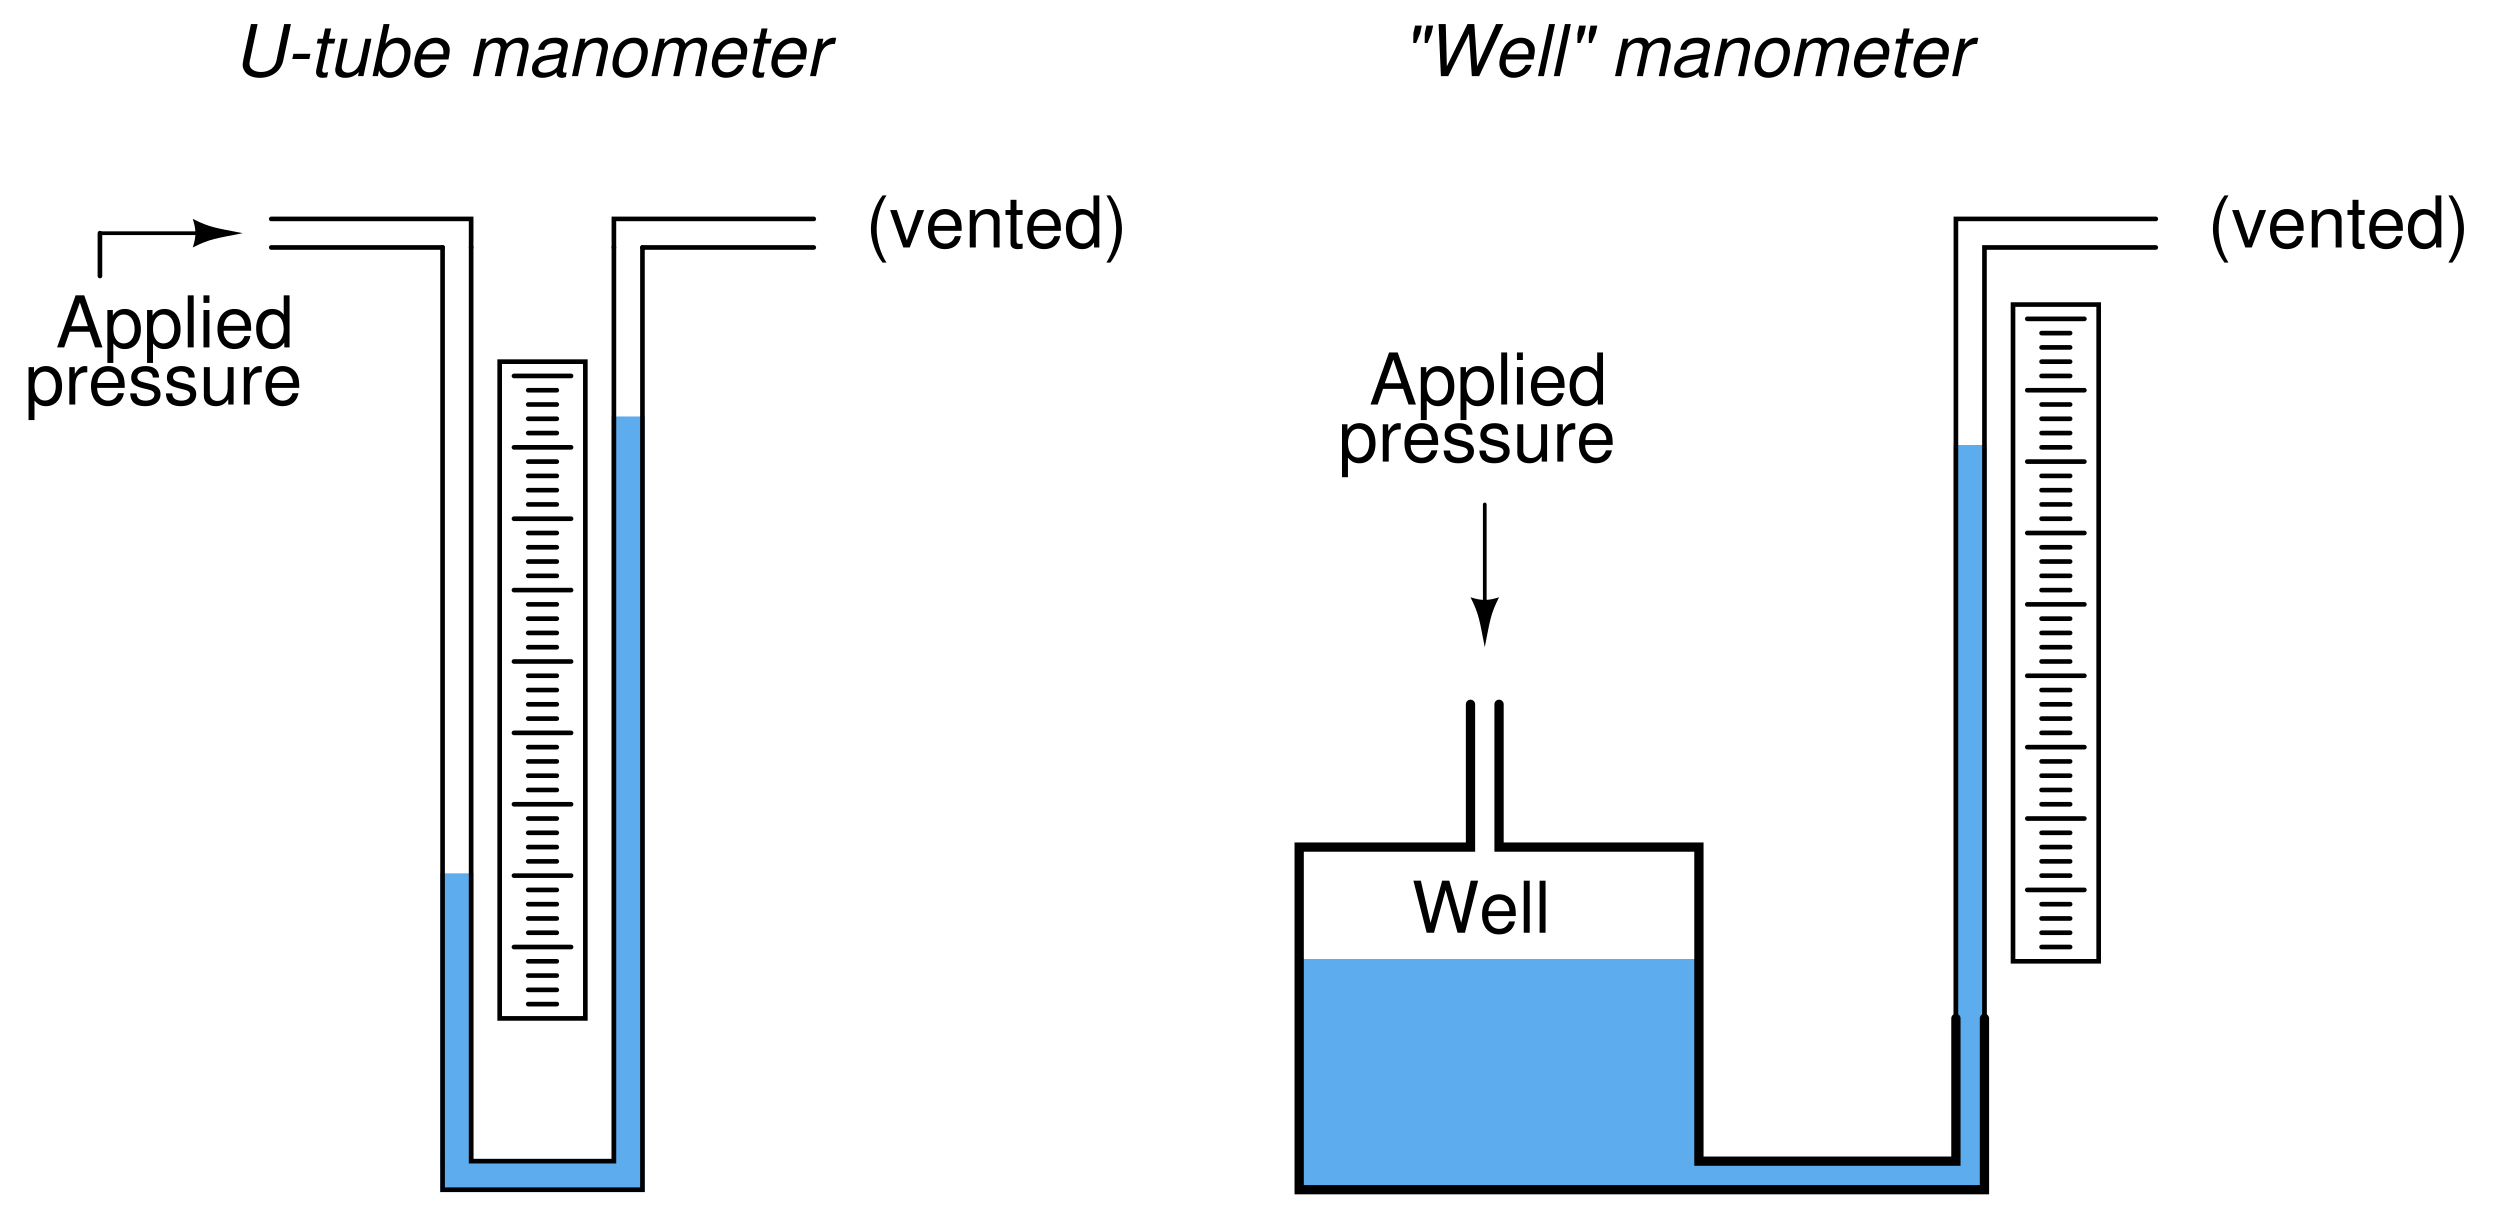<?xml version="1.0" encoding="UTF-8"?>
<svg xmlns="http://www.w3.org/2000/svg" xmlns:xlink="http://www.w3.org/1999/xlink" viewBox="0 0 393.999 192" version="1.2">
<defs>
<g>
<symbol overflow="visible" id="glyph0-0">
<path style="stroke:none;" d=""/>
</symbol>
<symbol overflow="visible" id="glyph0-1">
<path style="stroke:none;" d="M 2.656 -8.203 C 1.531 -6.734 0.828 -4.688 0.828 -2.906 C 0.828 -1.141 1.531 0.906 2.656 2.391 L 3.281 2.391 C 2.281 0.781 1.734 -1.109 1.734 -2.906 C 1.734 -4.703 2.281 -6.609 3.281 -8.203 Z M 2.656 -8.203 "/>
</symbol>
<symbol overflow="visible" id="glyph0-2">
<path style="stroke:none;" d="M 3.203 0 L 5.469 -5.891 L 4.406 -5.891 L 2.75 -1.109 L 1.172 -5.891 L 0.109 -5.891 L 2.188 0 Z M 3.203 0 "/>
</symbol>
<symbol overflow="visible" id="glyph0-3">
<path style="stroke:none;" d="M 5.766 -2.625 C 5.766 -3.531 5.703 -4.078 5.531 -4.516 C 5.156 -5.484 4.25 -6.062 3.156 -6.062 C 1.5 -6.062 0.453 -4.812 0.453 -2.875 C 0.453 -0.922 1.469 0.266 3.125 0.266 C 4.484 0.266 5.406 -0.5 5.641 -1.781 L 4.703 -1.781 C 4.438 -1.016 3.922 -0.609 3.156 -0.609 C 2.562 -0.609 2.062 -0.875 1.75 -1.375 C 1.516 -1.703 1.438 -2.047 1.422 -2.625 Z M 1.453 -3.391 C 1.531 -4.484 2.188 -5.203 3.141 -5.203 C 4.094 -5.203 4.766 -4.453 4.766 -3.391 Z M 1.453 -3.391 "/>
</symbol>
<symbol overflow="visible" id="glyph0-4">
<path style="stroke:none;" d="M 0.781 -5.891 L 0.781 0 L 1.734 0 L 1.734 -3.25 C 1.734 -4.453 2.359 -5.25 3.328 -5.25 C 4.078 -5.25 4.547 -4.797 4.547 -4.078 L 4.547 0 L 5.484 0 L 5.484 -4.453 C 5.484 -5.438 4.75 -6.062 3.609 -6.062 C 2.734 -6.062 2.172 -5.719 1.656 -4.906 L 1.656 -5.891 Z M 0.781 -5.891 "/>
</symbol>
<symbol overflow="visible" id="glyph0-5">
<path style="stroke:none;" d="M 2.859 -5.891 L 1.891 -5.891 L 1.891 -7.516 L 0.953 -7.516 L 0.953 -5.891 L 0.156 -5.891 L 0.156 -5.125 L 0.953 -5.125 L 0.953 -0.672 C 0.953 -0.062 1.359 0.266 2.094 0.266 C 2.344 0.266 2.547 0.234 2.859 0.188 L 2.859 -0.609 C 2.719 -0.578 2.594 -0.562 2.406 -0.562 C 2 -0.562 1.891 -0.672 1.891 -1.094 L 1.891 -5.125 L 2.859 -5.125 Z M 2.859 -5.891 "/>
</symbol>
<symbol overflow="visible" id="glyph0-6">
<path style="stroke:none;" d="M 5.562 -8.203 L 4.641 -8.203 L 4.641 -5.156 C 4.234 -5.75 3.609 -6.062 2.828 -6.062 C 1.297 -6.062 0.297 -4.844 0.297 -2.953 C 0.297 -0.969 1.266 0.266 2.859 0.266 C 3.672 0.266 4.234 -0.047 4.734 -0.781 L 4.734 0 L 5.562 0 Z M 2.984 -5.188 C 4 -5.188 4.641 -4.297 4.641 -2.875 C 4.641 -1.516 3.984 -0.625 3 -0.625 C 1.953 -0.625 1.266 -1.531 1.266 -2.906 C 1.266 -4.281 1.953 -5.188 2.984 -5.188 Z M 2.984 -5.188 "/>
</symbol>
<symbol overflow="visible" id="glyph0-7">
<path style="stroke:none;" d="M 1.047 2.391 C 2.172 0.906 2.875 -1.141 2.875 -2.906 C 2.875 -4.688 2.172 -6.734 1.047 -8.203 L 0.422 -8.203 C 1.422 -6.594 1.969 -4.703 1.969 -2.906 C 1.969 -1.109 1.422 0.781 0.422 2.391 Z M 1.047 2.391 "/>
</symbol>
<symbol overflow="visible" id="glyph0-8">
<path style="stroke:none;" d="M 5.328 -2.469 L 6.172 0 L 7.344 0 L 4.469 -8.203 L 3.109 -8.203 L 0.188 0 L 1.312 0 L 2.172 -2.469 Z M 5.047 -3.344 L 2.438 -3.344 L 3.781 -7.078 Z M 5.047 -3.344 "/>
</symbol>
<symbol overflow="visible" id="glyph0-9">
<path style="stroke:none;" d="M 0.609 2.453 L 1.547 2.453 L 1.547 -0.625 C 2.047 -0.016 2.594 0.266 3.359 0.266 C 4.891 0.266 5.891 -0.969 5.891 -2.844 C 5.891 -4.828 4.922 -6.062 3.359 -6.062 C 2.547 -6.062 1.906 -5.703 1.469 -5 L 1.469 -5.891 L 0.609 -5.891 Z M 3.188 -5.188 C 4.234 -5.188 4.906 -4.281 4.906 -2.875 C 4.906 -1.531 4.219 -0.625 3.188 -0.625 C 2.188 -0.625 1.547 -1.516 1.547 -2.906 C 1.547 -4.281 2.188 -5.188 3.188 -5.188 Z M 3.188 -5.188 "/>
</symbol>
<symbol overflow="visible" id="glyph0-10">
<path style="stroke:none;" d="M 1.703 -8.203 L 0.766 -8.203 L 0.766 0 L 1.703 0 Z M 1.703 -8.203 "/>
</symbol>
<symbol overflow="visible" id="glyph0-11">
<path style="stroke:none;" d="M 1.688 -5.891 L 0.75 -5.891 L 0.75 0 L 1.688 0 Z M 1.688 -8.203 L 0.75 -8.203 L 0.75 -7.016 L 1.688 -7.016 Z M 1.688 -8.203 "/>
</symbol>
<symbol overflow="visible" id="glyph0-12">
<path style="stroke:none;" d="M 0.781 -5.891 L 0.781 0 L 1.719 0 L 1.719 -3.062 C 1.734 -4.484 2.312 -5.109 3.609 -5.078 L 3.609 -6.031 C 3.453 -6.047 3.359 -6.062 3.25 -6.062 C 2.641 -6.062 2.188 -5.703 1.641 -4.828 L 1.641 -5.891 Z M 0.781 -5.891 "/>
</symbol>
<symbol overflow="visible" id="glyph0-13">
<path style="stroke:none;" d="M 4.922 -4.25 C 4.922 -5.406 4.156 -6.062 2.797 -6.062 C 1.422 -6.062 0.531 -5.359 0.531 -4.266 C 0.531 -3.344 1 -2.906 2.391 -2.562 L 3.281 -2.344 C 3.922 -2.188 4.188 -1.953 4.188 -1.547 C 4.188 -0.984 3.641 -0.609 2.812 -0.609 C 2.312 -0.609 1.875 -0.75 1.641 -1 C 1.5 -1.172 1.422 -1.344 1.375 -1.75 L 0.375 -1.75 C 0.422 -0.391 1.188 0.266 2.734 0.266 C 4.219 0.266 5.156 -0.469 5.156 -1.609 C 5.156 -2.484 4.672 -2.969 3.5 -3.25 L 2.594 -3.469 C 1.828 -3.641 1.5 -3.891 1.5 -4.312 C 1.5 -4.859 1.984 -5.203 2.75 -5.203 C 3.516 -5.203 3.922 -4.875 3.938 -4.25 Z M 4.922 -4.25 "/>
</symbol>
<symbol overflow="visible" id="glyph0-14">
<path style="stroke:none;" d="M 5.422 0 L 5.422 -5.891 L 4.484 -5.891 L 4.484 -2.547 C 4.484 -1.344 3.859 -0.562 2.875 -0.562 C 2.141 -0.562 1.672 -1.016 1.672 -1.719 L 1.672 -5.891 L 0.734 -5.891 L 0.734 -1.344 C 0.734 -0.375 1.469 0.266 2.609 0.266 C 3.469 0.266 4.031 -0.047 4.578 -0.828 L 4.578 0 Z M 5.422 0 "/>
</symbol>
<symbol overflow="visible" id="glyph0-15">
<path style="stroke:none;" d="M 8.375 0 L 10.453 -8.203 L 9.281 -8.203 L 7.781 -1.547 L 5.906 -8.203 L 4.781 -8.203 L 2.953 -1.547 L 1.422 -8.203 L 0.25 -8.203 L 2.344 0 L 3.5 0 L 5.328 -6.734 L 7.219 0 Z M 8.375 0 "/>
</symbol>
<symbol overflow="visible" id="glyph1-0">
<path style="stroke:none;" d=""/>
</symbol>
<symbol overflow="visible" id="glyph1-1">
<path style="stroke:none;" d="M 7.938 -8.203 L 6.719 -2.438 C 6.484 -1.328 5.562 -0.656 4.281 -0.656 C 3.188 -0.656 2.469 -1.172 2.469 -1.953 C 2.469 -2.109 2.5 -2.266 2.531 -2.438 L 3.75 -8.203 L 2.703 -8.203 L 1.547 -2.828 C 1.469 -2.438 1.391 -1.922 1.391 -1.75 C 1.391 -1.281 1.656 -0.719 2.016 -0.391 C 2.469 0.016 3.219 0.266 4.078 0.266 C 5.969 0.266 7.422 -0.797 7.781 -2.438 L 9 -8.203 Z M 7.938 -8.203 "/>
</symbol>
<symbol overflow="visible" id="glyph1-2">
<path style="stroke:none;" d="M 3.953 -3.516 L 1.266 -3.516 L 1.094 -2.703 L 3.781 -2.703 Z M 3.953 -3.516 "/>
</symbol>
<symbol overflow="visible" id="glyph1-3">
<path style="stroke:none;" d="M 4.125 -5.891 L 3.109 -5.891 L 3.469 -7.516 L 2.516 -7.516 L 2.172 -5.891 L 1.375 -5.891 L 1.219 -5.141 L 2.016 -5.141 L 1.125 -0.984 C 1.109 -0.859 1.094 -0.75 1.094 -0.625 C 1.094 -0.078 1.469 0.266 2.094 0.266 C 2.328 0.266 2.656 0.219 2.828 0.188 L 3 -0.641 C 2.625 -0.547 2.609 -0.547 2.469 -0.547 C 2.219 -0.547 2.062 -0.672 2.062 -0.859 C 2.062 -0.891 2.062 -0.938 2.078 -1.016 L 2.953 -5.141 L 3.953 -5.141 Z M 4.125 -5.891 "/>
</symbol>
<symbol overflow="visible" id="glyph1-4">
<path style="stroke:none;" d="M 5.438 0 L 6.688 -5.891 L 5.734 -5.891 L 5.031 -2.547 C 4.766 -1.344 3.984 -0.547 3.016 -0.547 C 2.391 -0.547 2.016 -0.875 2.016 -1.422 C 2.016 -1.5 2.031 -1.609 2.047 -1.719 L 2.938 -5.891 L 1.984 -5.891 L 1.031 -1.344 C 1 -1.234 0.984 -1.109 0.984 -0.969 C 0.984 -0.203 1.578 0.266 2.547 0.266 C 3.422 0.266 4.062 -0.016 4.719 -0.641 L 4.578 0 Z M 5.438 0 "/>
</symbol>
<symbol overflow="visible" id="glyph1-5">
<path style="stroke:none;" d="M 2.344 -8.203 L 0.609 0 L 1.453 0 L 1.641 -0.875 C 2 -0.062 2.469 0.266 3.312 0.266 C 4.062 0.266 4.859 -0.078 5.359 -0.625 C 6.125 -1.422 6.609 -2.703 6.609 -3.859 C 6.609 -5.125 5.766 -6.062 4.625 -6.062 C 4.156 -6.062 3.672 -5.922 3.328 -5.719 C 3.141 -5.609 3 -5.484 2.641 -5.109 L 3.297 -8.203 Z M 4.312 -5.203 C 5.125 -5.203 5.625 -4.609 5.625 -3.641 C 5.625 -3 5.438 -2.281 5.109 -1.75 C 4.641 -0.984 4.062 -0.609 3.328 -0.609 C 2.562 -0.609 2.078 -1.172 2.078 -2.062 C 2.078 -2.75 2.281 -3.516 2.594 -4.062 C 3.031 -4.797 3.641 -5.203 4.312 -5.203 Z M 4.312 -5.203 "/>
</symbol>
<symbol overflow="visible" id="glyph1-6">
<path style="stroke:none;" d="M 6.328 -2.625 C 6.484 -3.516 6.531 -3.781 6.531 -4.141 C 6.531 -5.234 5.594 -6.062 4.375 -6.062 C 3.391 -6.062 2.469 -5.609 1.891 -4.844 C 1.359 -4.141 0.938 -2.875 0.938 -1.953 C 0.938 -1.344 1.219 -0.719 1.641 -0.297 C 2.031 0.078 2.531 0.266 3.172 0.266 C 4.516 0.266 5.688 -0.578 6.031 -1.781 L 5.078 -1.781 C 4.688 -1.016 4.078 -0.609 3.328 -0.609 C 2.438 -0.609 1.938 -1.156 1.938 -2.109 C 1.938 -2.359 1.953 -2.469 1.984 -2.625 Z M 2.188 -3.438 C 2.484 -4.484 3.312 -5.203 4.234 -5.203 C 5.031 -5.203 5.531 -4.656 5.531 -3.812 C 5.531 -3.719 5.531 -3.625 5.5 -3.438 Z M 2.188 -3.438 "/>
</symbol>
<symbol overflow="visible" id="glyph1-7">
<path style="stroke:none;" d=""/>
</symbol>
<symbol overflow="visible" id="glyph1-8">
<path style="stroke:none;" d="M 2.047 -5.891 L 0.797 0 L 1.75 0 L 2.531 -3.703 C 2.719 -4.562 3.469 -5.25 4.234 -5.25 C 4.781 -5.25 5.156 -4.953 5.156 -4.484 C 5.156 -4.359 5.125 -4.203 5.109 -4.062 L 4.234 0 L 5.188 0 L 5.969 -3.703 C 6.156 -4.578 6.938 -5.25 7.734 -5.25 C 8.266 -5.25 8.594 -4.922 8.594 -4.391 C 8.594 -4.219 8.594 -4.219 8.5 -3.844 L 7.688 0 L 8.625 0 L 9.516 -4.203 C 9.547 -4.312 9.578 -4.688 9.578 -4.812 C 9.578 -5.125 9.453 -5.438 9.219 -5.688 C 8.984 -5.953 8.688 -6.062 8.156 -6.062 C 7.406 -6.062 6.781 -5.766 6.125 -5.125 C 5.938 -5.766 5.5 -6.062 4.766 -6.062 C 3.984 -6.062 3.469 -5.844 2.75 -5.156 L 2.906 -5.891 Z M 2.047 -5.891 "/>
</symbol>
<symbol overflow="visible" id="glyph1-9">
<path style="stroke:none;" d="M 6.203 -0.578 C 6.109 -0.547 6.062 -0.547 6.016 -0.547 C 5.719 -0.547 5.594 -0.656 5.594 -0.875 C 5.594 -0.906 5.594 -0.953 5.609 -0.984 L 6.328 -4.375 C 6.391 -4.688 6.391 -4.688 6.391 -4.797 C 6.391 -5.562 5.609 -6.062 4.438 -6.062 C 2.859 -6.062 1.906 -5.406 1.703 -4.156 L 2.641 -4.156 C 2.75 -4.469 2.828 -4.625 2.984 -4.781 C 3.234 -5.047 3.703 -5.203 4.188 -5.203 C 4.859 -5.203 5.375 -4.891 5.375 -4.484 C 5.375 -4.438 5.359 -4.359 5.359 -4.266 L 5.328 -4.062 C 5.219 -3.594 5 -3.469 4.188 -3.391 C 2.672 -3.266 2.203 -3.156 1.656 -2.797 C 1.062 -2.438 0.734 -1.828 0.734 -1.188 C 0.734 -0.281 1.344 0.266 2.344 0.266 C 2.75 0.266 3.203 0.188 3.625 0.031 C 3.969 -0.094 4.156 -0.203 4.609 -0.609 L 4.609 -0.484 C 4.609 -0.016 4.922 0.266 5.469 0.266 C 5.609 0.266 5.641 0.266 5.906 0.188 C 5.922 0.188 6 0.172 6.062 0.156 Z M 4.844 -1.844 C 4.703 -1.141 3.719 -0.547 2.719 -0.547 C 2.078 -0.547 1.719 -0.828 1.719 -1.297 C 1.719 -1.672 1.938 -2.031 2.266 -2.234 C 2.547 -2.406 2.875 -2.5 3.438 -2.578 C 4.484 -2.719 4.578 -2.734 5.078 -2.906 Z M 4.844 -1.844 "/>
</symbol>
<symbol overflow="visible" id="glyph1-10">
<path style="stroke:none;" d="M 2.031 -5.891 L 0.781 0 L 1.734 0 L 2.422 -3.25 C 2.688 -4.484 3.469 -5.25 4.484 -5.25 C 5.047 -5.25 5.469 -4.859 5.469 -4.344 C 5.469 -4.281 5.438 -4.125 5.406 -3.922 L 4.562 0 L 5.516 0 L 6.406 -4.234 C 6.453 -4.375 6.453 -4.516 6.453 -4.656 C 6.453 -5.516 5.859 -6.062 4.922 -6.062 C 4.078 -6.062 3.328 -5.766 2.75 -5.156 L 2.891 -5.891 Z M 2.031 -5.891 "/>
</symbol>
<symbol overflow="visible" id="glyph1-11">
<path style="stroke:none;" d="M 4.312 -6.062 C 3.281 -6.062 2.344 -5.594 1.781 -4.766 C 1.266 -4.031 0.906 -2.797 0.906 -1.844 C 0.906 -0.594 1.766 0.266 3.031 0.266 C 4.109 0.266 4.969 -0.188 5.594 -1.047 C 6.109 -1.75 6.484 -2.984 6.484 -3.953 C 6.484 -4.562 6.25 -5.125 5.859 -5.516 C 5.484 -5.891 4.969 -6.062 4.312 -6.062 Z M 4.172 -5.203 C 5 -5.203 5.484 -4.672 5.484 -3.75 C 5.484 -3.078 5.312 -2.344 5 -1.781 C 4.562 -1.016 3.953 -0.609 3.188 -0.609 C 2.391 -0.609 1.891 -1.156 1.891 -2.062 C 1.891 -2.719 2.078 -3.453 2.391 -4.016 C 2.797 -4.781 3.438 -5.203 4.172 -5.203 Z M 4.172 -5.203 "/>
</symbol>
<symbol overflow="visible" id="glyph1-12">
<path style="stroke:none;" d="M 2.031 -5.891 L 0.781 0 L 1.719 0 L 2.375 -3.062 C 2.672 -4.438 3.469 -5.125 4.703 -5.078 L 4.906 -6.031 C 4.766 -6.047 4.672 -6.062 4.547 -6.062 C 3.891 -6.062 3.391 -5.766 2.688 -4.969 L 2.875 -5.891 Z M 2.031 -5.891 "/>
</symbol>
<symbol overflow="visible" id="glyph1-13">
<path style="stroke:none;" d="M 2.266 -7.969 L 2 -6.734 L 1.984 -5.219 L 2.438 -5.219 L 3.062 -6.734 L 3.328 -7.969 Z M 4.062 -7.969 L 3.797 -6.734 L 3.781 -5.219 L 4.234 -5.219 L 4.844 -6.734 L 5.125 -7.969 Z M 4.062 -7.969 "/>
</symbol>
<symbol overflow="visible" id="glyph1-14">
<path style="stroke:none;" d="M 8.375 0 L 12.188 -8.203 L 11.031 -8.203 L 8.062 -1.547 L 7.609 -8.203 L 6.531 -8.203 L 3.281 -1.547 L 3.109 -8.203 L 1.984 -8.203 L 2.344 0 L 3.5 0 L 6.766 -6.656 L 7.219 0 Z M 8.375 0 "/>
</symbol>
<symbol overflow="visible" id="glyph1-15">
<path style="stroke:none;" d="M 3.453 -8.203 L 2.516 -8.203 L 0.766 0 L 1.703 0 Z M 3.453 -8.203 "/>
</symbol>
</g>
</defs>
<g id="surface1">
<path style="fill-rule:evenodd;fill:rgb(36.108%,67.577%,93.359%);fill-opacity:1;stroke-width:7.312;stroke-linecap:round;stroke-linejoin:miter;stroke:rgb(36.108%,67.577%,93.359%);stroke-opacity:1;stroke-miterlimit:6;" d="M 692.5 85 L 737.5 85 L 737.5 535 L 692.5 535 Z M 692.5 85 " transform="matrix(0.1,0,0,-0.1,0.5,191.5)"/>
<path style="fill-rule:evenodd;fill:rgb(36.108%,67.577%,93.359%);fill-opacity:1;stroke-width:7.312;stroke-linecap:round;stroke-linejoin:miter;stroke:rgb(36.108%,67.577%,93.359%);stroke-opacity:1;stroke-miterlimit:6;" d="M 962.5 85 L 1007.5 85 L 1007.5 1255 L 962.5 1255 Z M 962.5 85 " transform="matrix(0.1,0,0,-0.1,0.5,191.5)"/>
<path style="fill-rule:evenodd;fill:rgb(36.108%,67.577%,93.359%);fill-opacity:1;stroke-width:7.312;stroke-linecap:round;stroke-linejoin:miter;stroke:rgb(36.108%,67.577%,93.359%);stroke-opacity:1;stroke-miterlimit:6;" d="M 692.5 40 L 1007.5 40 L 1007.5 85 L 692.5 85 Z M 692.5 40 " transform="matrix(0.1,0,0,-0.1,0.5,191.5)"/>
<path style="fill:none;stroke-width:7.312;stroke-linecap:round;stroke-linejoin:miter;stroke:rgb(0%,0%,0%);stroke-opacity:1;stroke-miterlimit:6;" d="M 962.5 1525 L 962.5 85 L 737.5 85 L 737.5 1525 " transform="matrix(0.1,0,0,-0.1,0.5,191.5)"/>
<path style="fill:none;stroke-width:7.312;stroke-linecap:round;stroke-linejoin:miter;stroke:rgb(0%,0%,0%);stroke-opacity:1;stroke-miterlimit:6;" d="M 692.5 1525 L 692.5 40 L 1007.5 40 L 1007.5 1525 " transform="matrix(0.1,0,0,-0.1,0.5,191.5)"/>
<g style="fill:rgb(0%,0%,0%);fill-opacity:1;">
  <use xlink:href="#glyph0-1" x="136.425" y="39"/>
  <use xlink:href="#glyph0-2" x="140.171" y="39"/>
  <use xlink:href="#glyph0-3" x="145.796" y="39"/>
  <use xlink:href="#glyph0-4" x="152.051" y="39"/>
  <use xlink:href="#glyph0-5" x="158.306" y="39"/>
  <use xlink:href="#glyph0-3" x="161.434" y="39"/>
  <use xlink:href="#glyph0-6" x="167.689" y="39"/>
  <use xlink:href="#glyph0-7" x="173.944" y="39"/>
</g>
<path style="fill:none;stroke-width:7.312;stroke-linecap:round;stroke-linejoin:miter;stroke:rgb(0%,0%,0%);stroke-opacity:1;stroke-miterlimit:6;" d="M 422.5 1525 L 692.5 1525 " transform="matrix(0.1,0,0,-0.1,0.5,191.5)"/>
<path style="fill:none;stroke-width:7.312;stroke-linecap:round;stroke-linejoin:miter;stroke:rgb(0%,0%,0%);stroke-opacity:1;stroke-miterlimit:6;" d="M 422.5 1570 L 737.5 1570 L 737.5 1525 " transform="matrix(0.1,0,0,-0.1,0.5,191.5)"/>
<path style="fill:none;stroke-width:5.85;stroke-linecap:round;stroke-linejoin:miter;stroke:rgb(0%,0%,0%);stroke-opacity:1;stroke-miterlimit:6;" d="M 321.25 1547.5 L 152.5 1547.5 " transform="matrix(0.1,0,0,-0.1,0.5,191.5)"/>
<path style=" stroke:none;fill-rule:evenodd;fill:rgb(0%,0%,0%);fill-opacity:1;" d="M 30.375 39 C 33.188 37.594 34.031 37.594 38.25 36.75 C 34.031 35.906 33.188 35.906 30.375 34.5 C 30.938 36.188 30.938 37.312 30.375 39 "/>
<g style="fill:rgb(0%,0%,0%);fill-opacity:1;">
  <use xlink:href="#glyph0-8" x="8.808" y="54.75"/>
  <use xlink:href="#glyph0-9" x="16.312" y="54.75"/>
  <use xlink:href="#glyph0-9" x="22.567" y="54.75"/>
  <use xlink:href="#glyph0-10" x="28.822" y="54.75"/>
  <use xlink:href="#glyph0-11" x="31.319" y="54.75"/>
  <use xlink:href="#glyph0-3" x="33.817" y="54.75"/>
  <use xlink:href="#glyph0-6" x="40.072" y="54.75"/>
</g>
<g style="fill:rgb(0%,0%,0%);fill-opacity:1;">
  <use xlink:href="#glyph0-9" x="3.889" y="63.75"/>
  <use xlink:href="#glyph0-12" x="10.144" y="63.75"/>
  <use xlink:href="#glyph0-3" x="13.89" y="63.75"/>
  <use xlink:href="#glyph0-13" x="20.145" y="63.75"/>
  <use xlink:href="#glyph0-13" x="25.77" y="63.75"/>
  <use xlink:href="#glyph0-14" x="31.395" y="63.75"/>
  <use xlink:href="#glyph0-12" x="37.65" y="63.75"/>
  <use xlink:href="#glyph0-3" x="41.397" y="63.75"/>
</g>
<path style="fill:none;stroke-width:7.312;stroke-linecap:round;stroke-linejoin:miter;stroke:rgb(0%,0%,0%);stroke-opacity:1;stroke-miterlimit:6;" d="M 1277.5 1525 L 1007.5 1525 " transform="matrix(0.1,0,0,-0.1,0.5,191.5)"/>
<path style="fill:none;stroke-width:7.312;stroke-linecap:round;stroke-linejoin:miter;stroke:rgb(0%,0%,0%);stroke-opacity:1;stroke-miterlimit:6;" d="M 1277.5 1570 L 962.5 1570 L 962.5 1525 " transform="matrix(0.1,0,0,-0.1,0.5,191.5)"/>
<g style="fill:rgb(0%,0%,0%);fill-opacity:1;">
  <use xlink:href="#glyph1-1" x="36.848" y="12"/>
  <use xlink:href="#glyph1-2" x="44.971" y="12"/>
  <use xlink:href="#glyph1-3" x="48.717" y="12"/>
  <use xlink:href="#glyph1-4" x="51.845" y="12"/>
  <use xlink:href="#glyph1-5" x="58.1" y="12"/>
  <use xlink:href="#glyph1-6" x="64.355" y="12"/>
  <use xlink:href="#glyph1-7" x="70.61" y="12"/>
  <use xlink:href="#glyph1-8" x="73.737" y="12"/>
  <use xlink:href="#glyph1-9" x="83.108" y="12"/>
  <use xlink:href="#glyph1-10" x="89.363" y="12"/>
  <use xlink:href="#glyph1-11" x="95.618" y="12"/>
  <use xlink:href="#glyph1-8" x="101.873" y="12"/>
  <use xlink:href="#glyph1-6" x="111.245" y="12"/>
  <use xlink:href="#glyph1-3" x="117.5" y="12"/>
  <use xlink:href="#glyph1-6" x="120.627" y="12"/>
  <use xlink:href="#glyph1-12" x="126.882" y="12"/>
</g>
<path style="fill:none;stroke-width:7.312;stroke-linecap:round;stroke-linejoin:miter;stroke:rgb(0%,0%,0%);stroke-opacity:1;stroke-miterlimit:6;" d="M 152.5 1480 L 152.5 1547.5 " transform="matrix(0.1,0,0,-0.1,0.5,191.5)"/>
<path style="fill-rule:evenodd;fill:rgb(36.108%,67.577%,93.359%);fill-opacity:1;stroke-width:7.312;stroke-linecap:round;stroke-linejoin:miter;stroke:rgb(36.108%,67.577%,93.359%);stroke-opacity:1;stroke-miterlimit:6;" d="M 3077.5 40 L 3122.5 40 L 3122.5 1210 L 3077.5 1210 Z M 3077.5 40 " transform="matrix(0.1,0,0,-0.1,0.5,191.5)"/>
<path style="fill-rule:evenodd;fill:rgb(36.108%,67.577%,93.359%);fill-opacity:1;stroke-width:7.312;stroke-linecap:round;stroke-linejoin:miter;stroke:rgb(36.108%,67.577%,93.359%);stroke-opacity:1;stroke-miterlimit:6;" d="M 2672.5 40 L 3122.5 40 L 3122.5 85 L 2672.5 85 Z M 2672.5 40 " transform="matrix(0.1,0,0,-0.1,0.5,191.5)"/>
<path style="fill-rule:evenodd;fill:rgb(36.108%,67.577%,93.359%);fill-opacity:1;stroke-width:7.312;stroke-linecap:round;stroke-linejoin:miter;stroke:rgb(36.108%,67.577%,93.359%);stroke-opacity:1;stroke-miterlimit:6;" d="M 2042.5 40 L 2672.5 40 L 2672.5 400 L 2042.5 400 Z M 2042.5 40 " transform="matrix(0.1,0,0,-0.1,0.5,191.5)"/>
<path style="fill:none;stroke-width:5.85;stroke-linecap:round;stroke-linejoin:miter;stroke:rgb(0%,0%,0%);stroke-opacity:1;stroke-miterlimit:6;" d="M 2335 951.25 L 2335 1120 " transform="matrix(0.1,0,0,-0.1,0.5,191.5)"/>
<path style=" stroke:none;fill-rule:evenodd;fill:rgb(0%,0%,0%);fill-opacity:1;" d="M 231.75 94.125 C 233.156 96.938 233.156 97.781 234 102 C 234.844 97.781 234.844 96.938 236.25 94.125 C 234.562 94.688 233.438 94.688 231.75 94.125 "/>
<g style="fill:rgb(0%,0%,0%);fill-opacity:1;">
  <use xlink:href="#glyph0-8" x="215.808" y="63.75"/>
  <use xlink:href="#glyph0-9" x="223.312" y="63.75"/>
  <use xlink:href="#glyph0-9" x="229.567" y="63.75"/>
  <use xlink:href="#glyph0-10" x="235.822" y="63.75"/>
  <use xlink:href="#glyph0-11" x="238.319" y="63.75"/>
  <use xlink:href="#glyph0-3" x="240.817" y="63.75"/>
  <use xlink:href="#glyph0-6" x="247.072" y="63.75"/>
</g>
<g style="fill:rgb(0%,0%,0%);fill-opacity:1;">
  <use xlink:href="#glyph0-9" x="210.889" y="72.75"/>
  <use xlink:href="#glyph0-12" x="217.144" y="72.75"/>
  <use xlink:href="#glyph0-3" x="220.891" y="72.75"/>
  <use xlink:href="#glyph0-13" x="227.145" y="72.75"/>
  <use xlink:href="#glyph0-13" x="232.77" y="72.75"/>
  <use xlink:href="#glyph0-14" x="238.395" y="72.75"/>
  <use xlink:href="#glyph0-12" x="244.65" y="72.75"/>
  <use xlink:href="#glyph0-3" x="248.397" y="72.75"/>
</g>
<path style="fill:none;stroke-width:7.312;stroke-linecap:round;stroke-linejoin:miter;stroke:rgb(0%,0%,0%);stroke-opacity:1;stroke-miterlimit:6;" d="M 782.5 310 L 917.5 310 L 917.5 1345 L 782.5 1345 Z M 782.5 310 " transform="matrix(0.1,0,0,-0.1,0.5,191.5)"/>
<path style="fill:none;stroke-width:7.312;stroke-linecap:round;stroke-linejoin:miter;stroke:rgb(0%,0%,0%);stroke-opacity:1;stroke-miterlimit:6;" d="M 895 1322.5 L 805 1322.5 " transform="matrix(0.1,0,0,-0.1,0.5,191.5)"/>
<path style="fill:none;stroke-width:7.312;stroke-linecap:round;stroke-linejoin:miter;stroke:rgb(0%,0%,0%);stroke-opacity:1;stroke-miterlimit:6;" d="M 872.5 1300 L 827.5 1300 " transform="matrix(0.1,0,0,-0.1,0.5,191.5)"/>
<path style="fill:none;stroke-width:7.312;stroke-linecap:round;stroke-linejoin:miter;stroke:rgb(0%,0%,0%);stroke-opacity:1;stroke-miterlimit:6;" d="M 872.5 1277.5 L 827.5 1277.5 " transform="matrix(0.1,0,0,-0.1,0.5,191.5)"/>
<path style="fill:none;stroke-width:7.312;stroke-linecap:round;stroke-linejoin:miter;stroke:rgb(0%,0%,0%);stroke-opacity:1;stroke-miterlimit:6;" d="M 872.5 1255 L 827.5 1255 " transform="matrix(0.1,0,0,-0.1,0.5,191.5)"/>
<path style="fill:none;stroke-width:7.312;stroke-linecap:round;stroke-linejoin:miter;stroke:rgb(0%,0%,0%);stroke-opacity:1;stroke-miterlimit:6;" d="M 872.5 1232.5 L 827.5 1232.5 " transform="matrix(0.1,0,0,-0.1,0.5,191.5)"/>
<path style="fill:none;stroke-width:7.312;stroke-linecap:round;stroke-linejoin:miter;stroke:rgb(0%,0%,0%);stroke-opacity:1;stroke-miterlimit:6;" d="M 895 1210 L 805 1210 " transform="matrix(0.1,0,0,-0.1,0.5,191.5)"/>
<path style="fill:none;stroke-width:7.312;stroke-linecap:round;stroke-linejoin:miter;stroke:rgb(0%,0%,0%);stroke-opacity:1;stroke-miterlimit:6;" d="M 872.5 1187.5 L 827.5 1187.5 " transform="matrix(0.1,0,0,-0.1,0.5,191.5)"/>
<path style="fill:none;stroke-width:7.312;stroke-linecap:round;stroke-linejoin:miter;stroke:rgb(0%,0%,0%);stroke-opacity:1;stroke-miterlimit:6;" d="M 872.5 1165 L 827.5 1165 " transform="matrix(0.1,0,0,-0.1,0.5,191.5)"/>
<path style="fill:none;stroke-width:7.312;stroke-linecap:round;stroke-linejoin:miter;stroke:rgb(0%,0%,0%);stroke-opacity:1;stroke-miterlimit:6;" d="M 872.5 1142.5 L 827.5 1142.5 " transform="matrix(0.1,0,0,-0.1,0.5,191.5)"/>
<path style="fill:none;stroke-width:7.312;stroke-linecap:round;stroke-linejoin:miter;stroke:rgb(0%,0%,0%);stroke-opacity:1;stroke-miterlimit:6;" d="M 872.5 1120 L 827.5 1120 " transform="matrix(0.1,0,0,-0.1,0.5,191.5)"/>
<path style="fill:none;stroke-width:7.312;stroke-linecap:round;stroke-linejoin:miter;stroke:rgb(0%,0%,0%);stroke-opacity:1;stroke-miterlimit:6;" d="M 895 1097.5 L 805 1097.5 " transform="matrix(0.1,0,0,-0.1,0.5,191.5)"/>
<path style="fill:none;stroke-width:7.312;stroke-linecap:round;stroke-linejoin:miter;stroke:rgb(0%,0%,0%);stroke-opacity:1;stroke-miterlimit:6;" d="M 872.5 1075 L 827.5 1075 " transform="matrix(0.1,0,0,-0.1,0.5,191.5)"/>
<path style="fill:none;stroke-width:7.312;stroke-linecap:round;stroke-linejoin:miter;stroke:rgb(0%,0%,0%);stroke-opacity:1;stroke-miterlimit:6;" d="M 872.5 1052.5 L 827.5 1052.5 " transform="matrix(0.1,0,0,-0.1,0.5,191.5)"/>
<path style="fill:none;stroke-width:7.312;stroke-linecap:round;stroke-linejoin:miter;stroke:rgb(0%,0%,0%);stroke-opacity:1;stroke-miterlimit:6;" d="M 872.5 1030 L 827.5 1030 " transform="matrix(0.1,0,0,-0.1,0.5,191.5)"/>
<path style="fill:none;stroke-width:7.312;stroke-linecap:round;stroke-linejoin:miter;stroke:rgb(0%,0%,0%);stroke-opacity:1;stroke-miterlimit:6;" d="M 872.5 1007.5 L 827.5 1007.5 " transform="matrix(0.1,0,0,-0.1,0.5,191.5)"/>
<path style="fill:none;stroke-width:7.312;stroke-linecap:round;stroke-linejoin:miter;stroke:rgb(0%,0%,0%);stroke-opacity:1;stroke-miterlimit:6;" d="M 895 985 L 805 985 " transform="matrix(0.1,0,0,-0.1,0.5,191.5)"/>
<path style="fill:none;stroke-width:7.312;stroke-linecap:round;stroke-linejoin:miter;stroke:rgb(0%,0%,0%);stroke-opacity:1;stroke-miterlimit:6;" d="M 872.5 962.5 L 827.5 962.5 " transform="matrix(0.1,0,0,-0.1,0.5,191.5)"/>
<path style="fill:none;stroke-width:7.312;stroke-linecap:round;stroke-linejoin:miter;stroke:rgb(0%,0%,0%);stroke-opacity:1;stroke-miterlimit:6;" d="M 872.5 940 L 827.5 940 " transform="matrix(0.1,0,0,-0.1,0.5,191.5)"/>
<path style="fill:none;stroke-width:7.312;stroke-linecap:round;stroke-linejoin:miter;stroke:rgb(0%,0%,0%);stroke-opacity:1;stroke-miterlimit:6;" d="M 872.5 917.5 L 827.5 917.5 " transform="matrix(0.1,0,0,-0.1,0.5,191.5)"/>
<path style="fill:none;stroke-width:7.312;stroke-linecap:round;stroke-linejoin:miter;stroke:rgb(0%,0%,0%);stroke-opacity:1;stroke-miterlimit:6;" d="M 872.5 895 L 827.5 895 " transform="matrix(0.1,0,0,-0.1,0.5,191.5)"/>
<path style="fill:none;stroke-width:7.312;stroke-linecap:round;stroke-linejoin:miter;stroke:rgb(0%,0%,0%);stroke-opacity:1;stroke-miterlimit:6;" d="M 895 872.5 L 805 872.5 " transform="matrix(0.1,0,0,-0.1,0.5,191.5)"/>
<path style="fill:none;stroke-width:7.312;stroke-linecap:round;stroke-linejoin:miter;stroke:rgb(0%,0%,0%);stroke-opacity:1;stroke-miterlimit:6;" d="M 872.5 850 L 827.5 850 " transform="matrix(0.1,0,0,-0.1,0.5,191.5)"/>
<path style="fill:none;stroke-width:7.312;stroke-linecap:round;stroke-linejoin:miter;stroke:rgb(0%,0%,0%);stroke-opacity:1;stroke-miterlimit:6;" d="M 872.5 827.5 L 827.5 827.5 " transform="matrix(0.1,0,0,-0.1,0.5,191.5)"/>
<path style="fill:none;stroke-width:7.312;stroke-linecap:round;stroke-linejoin:miter;stroke:rgb(0%,0%,0%);stroke-opacity:1;stroke-miterlimit:6;" d="M 872.5 805 L 827.5 805 " transform="matrix(0.1,0,0,-0.1,0.5,191.5)"/>
<path style="fill:none;stroke-width:7.312;stroke-linecap:round;stroke-linejoin:miter;stroke:rgb(0%,0%,0%);stroke-opacity:1;stroke-miterlimit:6;" d="M 872.5 782.5 L 827.5 782.5 " transform="matrix(0.1,0,0,-0.1,0.5,191.5)"/>
<path style="fill:none;stroke-width:7.312;stroke-linecap:round;stroke-linejoin:miter;stroke:rgb(0%,0%,0%);stroke-opacity:1;stroke-miterlimit:6;" d="M 895 760 L 805 760 " transform="matrix(0.1,0,0,-0.1,0.5,191.5)"/>
<path style="fill:none;stroke-width:7.312;stroke-linecap:round;stroke-linejoin:miter;stroke:rgb(0%,0%,0%);stroke-opacity:1;stroke-miterlimit:6;" d="M 872.5 737.5 L 827.5 737.5 " transform="matrix(0.1,0,0,-0.1,0.5,191.5)"/>
<path style="fill:none;stroke-width:7.312;stroke-linecap:round;stroke-linejoin:miter;stroke:rgb(0%,0%,0%);stroke-opacity:1;stroke-miterlimit:6;" d="M 872.5 715 L 827.5 715 " transform="matrix(0.1,0,0,-0.1,0.5,191.5)"/>
<path style="fill:none;stroke-width:7.312;stroke-linecap:round;stroke-linejoin:miter;stroke:rgb(0%,0%,0%);stroke-opacity:1;stroke-miterlimit:6;" d="M 872.5 692.5 L 827.5 692.5 " transform="matrix(0.1,0,0,-0.1,0.5,191.5)"/>
<path style="fill:none;stroke-width:7.312;stroke-linecap:round;stroke-linejoin:miter;stroke:rgb(0%,0%,0%);stroke-opacity:1;stroke-miterlimit:6;" d="M 872.5 670 L 827.5 670 " transform="matrix(0.1,0,0,-0.1,0.5,191.5)"/>
<path style="fill:none;stroke-width:7.312;stroke-linecap:round;stroke-linejoin:miter;stroke:rgb(0%,0%,0%);stroke-opacity:1;stroke-miterlimit:6;" d="M 895 647.5 L 805 647.5 " transform="matrix(0.1,0,0,-0.1,0.5,191.5)"/>
<path style="fill:none;stroke-width:7.312;stroke-linecap:round;stroke-linejoin:miter;stroke:rgb(0%,0%,0%);stroke-opacity:1;stroke-miterlimit:6;" d="M 872.5 625 L 827.5 625 " transform="matrix(0.1,0,0,-0.1,0.5,191.5)"/>
<path style="fill:none;stroke-width:7.312;stroke-linecap:round;stroke-linejoin:miter;stroke:rgb(0%,0%,0%);stroke-opacity:1;stroke-miterlimit:6;" d="M 872.5 602.5 L 827.5 602.5 " transform="matrix(0.1,0,0,-0.1,0.5,191.5)"/>
<path style="fill:none;stroke-width:7.312;stroke-linecap:round;stroke-linejoin:miter;stroke:rgb(0%,0%,0%);stroke-opacity:1;stroke-miterlimit:6;" d="M 872.5 580 L 827.5 580 " transform="matrix(0.1,0,0,-0.1,0.5,191.5)"/>
<path style="fill:none;stroke-width:7.312;stroke-linecap:round;stroke-linejoin:miter;stroke:rgb(0%,0%,0%);stroke-opacity:1;stroke-miterlimit:6;" d="M 872.5 557.5 L 827.5 557.5 " transform="matrix(0.1,0,0,-0.1,0.5,191.5)"/>
<path style="fill:none;stroke-width:7.312;stroke-linecap:round;stroke-linejoin:miter;stroke:rgb(0%,0%,0%);stroke-opacity:1;stroke-miterlimit:6;" d="M 872.5 512.5 L 827.5 512.5 " transform="matrix(0.1,0,0,-0.1,0.5,191.5)"/>
<path style="fill:none;stroke-width:7.312;stroke-linecap:round;stroke-linejoin:miter;stroke:rgb(0%,0%,0%);stroke-opacity:1;stroke-miterlimit:6;" d="M 872.5 490 L 827.5 490 " transform="matrix(0.1,0,0,-0.1,0.5,191.5)"/>
<path style="fill:none;stroke-width:7.312;stroke-linecap:round;stroke-linejoin:miter;stroke:rgb(0%,0%,0%);stroke-opacity:1;stroke-miterlimit:6;" d="M 872.5 467.5 L 827.5 467.5 " transform="matrix(0.1,0,0,-0.1,0.5,191.5)"/>
<path style="fill:none;stroke-width:7.312;stroke-linecap:round;stroke-linejoin:miter;stroke:rgb(0%,0%,0%);stroke-opacity:1;stroke-miterlimit:6;" d="M 872.5 445 L 827.5 445 " transform="matrix(0.1,0,0,-0.1,0.5,191.5)"/>
<path style="fill:none;stroke-width:7.312;stroke-linecap:round;stroke-linejoin:miter;stroke:rgb(0%,0%,0%);stroke-opacity:1;stroke-miterlimit:6;" d="M 895 535 L 805 535 " transform="matrix(0.1,0,0,-0.1,0.5,191.5)"/>
<path style="fill:none;stroke-width:7.312;stroke-linecap:round;stroke-linejoin:miter;stroke:rgb(0%,0%,0%);stroke-opacity:1;stroke-miterlimit:6;" d="M 872.5 400 L 827.5 400 " transform="matrix(0.1,0,0,-0.1,0.5,191.5)"/>
<path style="fill:none;stroke-width:7.312;stroke-linecap:round;stroke-linejoin:miter;stroke:rgb(0%,0%,0%);stroke-opacity:1;stroke-miterlimit:6;" d="M 872.5 377.5 L 827.5 377.5 " transform="matrix(0.1,0,0,-0.1,0.5,191.5)"/>
<path style="fill:none;stroke-width:7.312;stroke-linecap:round;stroke-linejoin:miter;stroke:rgb(0%,0%,0%);stroke-opacity:1;stroke-miterlimit:6;" d="M 872.5 355 L 827.5 355 " transform="matrix(0.1,0,0,-0.1,0.5,191.5)"/>
<path style="fill:none;stroke-width:7.312;stroke-linecap:round;stroke-linejoin:miter;stroke:rgb(0%,0%,0%);stroke-opacity:1;stroke-miterlimit:6;" d="M 872.5 332.5 L 827.5 332.5 " transform="matrix(0.1,0,0,-0.1,0.5,191.5)"/>
<path style="fill:none;stroke-width:7.312;stroke-linecap:round;stroke-linejoin:miter;stroke:rgb(0%,0%,0%);stroke-opacity:1;stroke-miterlimit:6;" d="M 895 422.5 L 805 422.5 " transform="matrix(0.1,0,0,-0.1,0.5,191.5)"/>
<path style="fill:none;stroke-width:7.312;stroke-linecap:round;stroke-linejoin:miter;stroke:rgb(0%,0%,0%);stroke-opacity:1;stroke-miterlimit:6;" d="M 3167.5 400 L 3302.5 400 L 3302.5 1435 L 3167.5 1435 Z M 3167.5 400 " transform="matrix(0.1,0,0,-0.1,0.5,191.5)"/>
<path style="fill:none;stroke-width:7.312;stroke-linecap:round;stroke-linejoin:miter;stroke:rgb(0%,0%,0%);stroke-opacity:1;stroke-miterlimit:6;" d="M 3280 1412.5 L 3190 1412.5 " transform="matrix(0.1,0,0,-0.1,0.5,191.5)"/>
<path style="fill:none;stroke-width:7.312;stroke-linecap:round;stroke-linejoin:miter;stroke:rgb(0%,0%,0%);stroke-opacity:1;stroke-miterlimit:6;" d="M 3257.5 1390 L 3212.5 1390 " transform="matrix(0.1,0,0,-0.1,0.5,191.5)"/>
<path style="fill:none;stroke-width:7.312;stroke-linecap:round;stroke-linejoin:miter;stroke:rgb(0%,0%,0%);stroke-opacity:1;stroke-miterlimit:6;" d="M 3257.5 1367.5 L 3212.5 1367.5 " transform="matrix(0.1,0,0,-0.1,0.5,191.5)"/>
<path style="fill:none;stroke-width:7.312;stroke-linecap:round;stroke-linejoin:miter;stroke:rgb(0%,0%,0%);stroke-opacity:1;stroke-miterlimit:6;" d="M 3257.5 1345 L 3212.5 1345 " transform="matrix(0.1,0,0,-0.1,0.5,191.5)"/>
<path style="fill:none;stroke-width:7.312;stroke-linecap:round;stroke-linejoin:miter;stroke:rgb(0%,0%,0%);stroke-opacity:1;stroke-miterlimit:6;" d="M 3257.5 1322.5 L 3212.5 1322.5 " transform="matrix(0.1,0,0,-0.1,0.5,191.5)"/>
<path style="fill:none;stroke-width:7.312;stroke-linecap:round;stroke-linejoin:miter;stroke:rgb(0%,0%,0%);stroke-opacity:1;stroke-miterlimit:6;" d="M 3280 1300 L 3190 1300 " transform="matrix(0.1,0,0,-0.1,0.5,191.5)"/>
<path style="fill:none;stroke-width:7.312;stroke-linecap:round;stroke-linejoin:miter;stroke:rgb(0%,0%,0%);stroke-opacity:1;stroke-miterlimit:6;" d="M 3257.5 1277.5 L 3212.5 1277.5 " transform="matrix(0.1,0,0,-0.1,0.5,191.5)"/>
<path style="fill:none;stroke-width:7.312;stroke-linecap:round;stroke-linejoin:miter;stroke:rgb(0%,0%,0%);stroke-opacity:1;stroke-miterlimit:6;" d="M 3257.5 1255 L 3212.5 1255 " transform="matrix(0.1,0,0,-0.1,0.5,191.5)"/>
<path style="fill:none;stroke-width:7.312;stroke-linecap:round;stroke-linejoin:miter;stroke:rgb(0%,0%,0%);stroke-opacity:1;stroke-miterlimit:6;" d="M 3257.5 1232.5 L 3212.5 1232.5 " transform="matrix(0.1,0,0,-0.1,0.5,191.5)"/>
<path style="fill:none;stroke-width:7.312;stroke-linecap:round;stroke-linejoin:miter;stroke:rgb(0%,0%,0%);stroke-opacity:1;stroke-miterlimit:6;" d="M 3257.5 1210 L 3212.5 1210 " transform="matrix(0.1,0,0,-0.1,0.5,191.5)"/>
<path style="fill:none;stroke-width:7.312;stroke-linecap:round;stroke-linejoin:miter;stroke:rgb(0%,0%,0%);stroke-opacity:1;stroke-miterlimit:6;" d="M 3280 1187.5 L 3190 1187.5 " transform="matrix(0.1,0,0,-0.1,0.5,191.5)"/>
<path style="fill:none;stroke-width:7.312;stroke-linecap:round;stroke-linejoin:miter;stroke:rgb(0%,0%,0%);stroke-opacity:1;stroke-miterlimit:6;" d="M 3257.5 1165 L 3212.5 1165 " transform="matrix(0.1,0,0,-0.1,0.5,191.5)"/>
<path style="fill:none;stroke-width:7.312;stroke-linecap:round;stroke-linejoin:miter;stroke:rgb(0%,0%,0%);stroke-opacity:1;stroke-miterlimit:6;" d="M 3257.5 1142.5 L 3212.5 1142.5 " transform="matrix(0.1,0,0,-0.1,0.5,191.5)"/>
<path style="fill:none;stroke-width:7.312;stroke-linecap:round;stroke-linejoin:miter;stroke:rgb(0%,0%,0%);stroke-opacity:1;stroke-miterlimit:6;" d="M 3257.5 1120 L 3212.5 1120 " transform="matrix(0.1,0,0,-0.1,0.5,191.5)"/>
<path style="fill:none;stroke-width:7.312;stroke-linecap:round;stroke-linejoin:miter;stroke:rgb(0%,0%,0%);stroke-opacity:1;stroke-miterlimit:6;" d="M 3257.5 1097.5 L 3212.5 1097.5 " transform="matrix(0.1,0,0,-0.1,0.5,191.5)"/>
<path style="fill:none;stroke-width:7.312;stroke-linecap:round;stroke-linejoin:miter;stroke:rgb(0%,0%,0%);stroke-opacity:1;stroke-miterlimit:6;" d="M 3280 1075 L 3190 1075 " transform="matrix(0.1,0,0,-0.1,0.5,191.5)"/>
<path style="fill:none;stroke-width:7.312;stroke-linecap:round;stroke-linejoin:miter;stroke:rgb(0%,0%,0%);stroke-opacity:1;stroke-miterlimit:6;" d="M 3257.5 1052.5 L 3212.5 1052.5 " transform="matrix(0.1,0,0,-0.1,0.5,191.5)"/>
<path style="fill:none;stroke-width:7.312;stroke-linecap:round;stroke-linejoin:miter;stroke:rgb(0%,0%,0%);stroke-opacity:1;stroke-miterlimit:6;" d="M 3257.5 1030 L 3212.5 1030 " transform="matrix(0.1,0,0,-0.1,0.5,191.5)"/>
<path style="fill:none;stroke-width:7.312;stroke-linecap:round;stroke-linejoin:miter;stroke:rgb(0%,0%,0%);stroke-opacity:1;stroke-miterlimit:6;" d="M 3257.5 1007.5 L 3212.5 1007.5 " transform="matrix(0.1,0,0,-0.1,0.5,191.5)"/>
<path style="fill:none;stroke-width:7.312;stroke-linecap:round;stroke-linejoin:miter;stroke:rgb(0%,0%,0%);stroke-opacity:1;stroke-miterlimit:6;" d="M 3257.5 985 L 3212.5 985 " transform="matrix(0.1,0,0,-0.1,0.5,191.5)"/>
<path style="fill:none;stroke-width:7.312;stroke-linecap:round;stroke-linejoin:miter;stroke:rgb(0%,0%,0%);stroke-opacity:1;stroke-miterlimit:6;" d="M 3280 962.5 L 3190 962.5 " transform="matrix(0.1,0,0,-0.1,0.5,191.5)"/>
<path style="fill:none;stroke-width:7.312;stroke-linecap:round;stroke-linejoin:miter;stroke:rgb(0%,0%,0%);stroke-opacity:1;stroke-miterlimit:6;" d="M 3257.5 940 L 3212.5 940 " transform="matrix(0.1,0,0,-0.1,0.5,191.5)"/>
<path style="fill:none;stroke-width:7.312;stroke-linecap:round;stroke-linejoin:miter;stroke:rgb(0%,0%,0%);stroke-opacity:1;stroke-miterlimit:6;" d="M 3257.5 917.5 L 3212.5 917.5 " transform="matrix(0.1,0,0,-0.1,0.5,191.5)"/>
<path style="fill:none;stroke-width:7.312;stroke-linecap:round;stroke-linejoin:miter;stroke:rgb(0%,0%,0%);stroke-opacity:1;stroke-miterlimit:6;" d="M 3257.5 895 L 3212.5 895 " transform="matrix(0.1,0,0,-0.1,0.5,191.5)"/>
<path style="fill:none;stroke-width:7.312;stroke-linecap:round;stroke-linejoin:miter;stroke:rgb(0%,0%,0%);stroke-opacity:1;stroke-miterlimit:6;" d="M 3257.5 872.5 L 3212.5 872.5 " transform="matrix(0.1,0,0,-0.1,0.5,191.5)"/>
<path style="fill:none;stroke-width:7.312;stroke-linecap:round;stroke-linejoin:miter;stroke:rgb(0%,0%,0%);stroke-opacity:1;stroke-miterlimit:6;" d="M 3280 850 L 3190 850 " transform="matrix(0.1,0,0,-0.1,0.5,191.5)"/>
<path style="fill:none;stroke-width:7.312;stroke-linecap:round;stroke-linejoin:miter;stroke:rgb(0%,0%,0%);stroke-opacity:1;stroke-miterlimit:6;" d="M 3257.5 827.5 L 3212.5 827.5 " transform="matrix(0.1,0,0,-0.1,0.5,191.5)"/>
<path style="fill:none;stroke-width:7.312;stroke-linecap:round;stroke-linejoin:miter;stroke:rgb(0%,0%,0%);stroke-opacity:1;stroke-miterlimit:6;" d="M 3257.5 805 L 3212.5 805 " transform="matrix(0.1,0,0,-0.1,0.5,191.5)"/>
<path style="fill:none;stroke-width:7.312;stroke-linecap:round;stroke-linejoin:miter;stroke:rgb(0%,0%,0%);stroke-opacity:1;stroke-miterlimit:6;" d="M 3257.5 782.5 L 3212.5 782.5 " transform="matrix(0.1,0,0,-0.1,0.5,191.5)"/>
<path style="fill:none;stroke-width:7.312;stroke-linecap:round;stroke-linejoin:miter;stroke:rgb(0%,0%,0%);stroke-opacity:1;stroke-miterlimit:6;" d="M 3257.5 760 L 3212.5 760 " transform="matrix(0.1,0,0,-0.1,0.5,191.5)"/>
<path style="fill:none;stroke-width:7.312;stroke-linecap:round;stroke-linejoin:miter;stroke:rgb(0%,0%,0%);stroke-opacity:1;stroke-miterlimit:6;" d="M 3280 737.5 L 3190 737.5 " transform="matrix(0.1,0,0,-0.1,0.5,191.5)"/>
<path style="fill:none;stroke-width:7.312;stroke-linecap:round;stroke-linejoin:miter;stroke:rgb(0%,0%,0%);stroke-opacity:1;stroke-miterlimit:6;" d="M 3257.5 715 L 3212.5 715 " transform="matrix(0.1,0,0,-0.1,0.5,191.5)"/>
<path style="fill:none;stroke-width:7.312;stroke-linecap:round;stroke-linejoin:miter;stroke:rgb(0%,0%,0%);stroke-opacity:1;stroke-miterlimit:6;" d="M 3257.5 692.5 L 3212.5 692.5 " transform="matrix(0.1,0,0,-0.1,0.5,191.5)"/>
<path style="fill:none;stroke-width:7.312;stroke-linecap:round;stroke-linejoin:miter;stroke:rgb(0%,0%,0%);stroke-opacity:1;stroke-miterlimit:6;" d="M 3257.5 670 L 3212.5 670 " transform="matrix(0.1,0,0,-0.1,0.5,191.5)"/>
<path style="fill:none;stroke-width:7.312;stroke-linecap:round;stroke-linejoin:miter;stroke:rgb(0%,0%,0%);stroke-opacity:1;stroke-miterlimit:6;" d="M 3257.5 647.5 L 3212.5 647.5 " transform="matrix(0.1,0,0,-0.1,0.5,191.5)"/>
<path style="fill:none;stroke-width:7.312;stroke-linecap:round;stroke-linejoin:miter;stroke:rgb(0%,0%,0%);stroke-opacity:1;stroke-miterlimit:6;" d="M 3257.5 602.5 L 3212.5 602.5 " transform="matrix(0.1,0,0,-0.1,0.5,191.5)"/>
<path style="fill:none;stroke-width:7.312;stroke-linecap:round;stroke-linejoin:miter;stroke:rgb(0%,0%,0%);stroke-opacity:1;stroke-miterlimit:6;" d="M 3257.5 580 L 3212.5 580 " transform="matrix(0.1,0,0,-0.1,0.5,191.5)"/>
<path style="fill:none;stroke-width:7.312;stroke-linecap:round;stroke-linejoin:miter;stroke:rgb(0%,0%,0%);stroke-opacity:1;stroke-miterlimit:6;" d="M 3257.5 557.5 L 3212.5 557.5 " transform="matrix(0.1,0,0,-0.1,0.5,191.5)"/>
<path style="fill:none;stroke-width:7.312;stroke-linecap:round;stroke-linejoin:miter;stroke:rgb(0%,0%,0%);stroke-opacity:1;stroke-miterlimit:6;" d="M 3257.5 535 L 3212.5 535 " transform="matrix(0.1,0,0,-0.1,0.5,191.5)"/>
<path style="fill:none;stroke-width:7.312;stroke-linecap:round;stroke-linejoin:miter;stroke:rgb(0%,0%,0%);stroke-opacity:1;stroke-miterlimit:6;" d="M 3280 625 L 3190 625 " transform="matrix(0.1,0,0,-0.1,0.5,191.5)"/>
<path style="fill:none;stroke-width:7.312;stroke-linecap:round;stroke-linejoin:miter;stroke:rgb(0%,0%,0%);stroke-opacity:1;stroke-miterlimit:6;" d="M 3257.5 490 L 3212.5 490 " transform="matrix(0.1,0,0,-0.1,0.5,191.5)"/>
<path style="fill:none;stroke-width:7.312;stroke-linecap:round;stroke-linejoin:miter;stroke:rgb(0%,0%,0%);stroke-opacity:1;stroke-miterlimit:6;" d="M 3257.5 467.5 L 3212.5 467.5 " transform="matrix(0.1,0,0,-0.1,0.5,191.5)"/>
<path style="fill:none;stroke-width:7.312;stroke-linecap:round;stroke-linejoin:miter;stroke:rgb(0%,0%,0%);stroke-opacity:1;stroke-miterlimit:6;" d="M 3257.5 445 L 3212.5 445 " transform="matrix(0.1,0,0,-0.1,0.5,191.5)"/>
<path style="fill:none;stroke-width:7.312;stroke-linecap:round;stroke-linejoin:miter;stroke:rgb(0%,0%,0%);stroke-opacity:1;stroke-miterlimit:6;" d="M 3257.5 422.5 L 3212.5 422.5 " transform="matrix(0.1,0,0,-0.1,0.5,191.5)"/>
<path style="fill:none;stroke-width:7.312;stroke-linecap:round;stroke-linejoin:miter;stroke:rgb(0%,0%,0%);stroke-opacity:1;stroke-miterlimit:6;" d="M 3280 512.5 L 3190 512.5 " transform="matrix(0.1,0,0,-0.1,0.5,191.5)"/>
<g style="fill:rgb(0%,0%,0%);fill-opacity:1;">
  <use xlink:href="#glyph1-13" x="220.748" y="12"/>
  <use xlink:href="#glyph1-14" x="224.742" y="12"/>
  <use xlink:href="#glyph1-6" x="235.362" y="12"/>
  <use xlink:href="#glyph1-15" x="241.617" y="12"/>
  <use xlink:href="#glyph1-15" x="244.114" y="12"/>
  <use xlink:href="#glyph1-13" x="246.612" y="12"/>
  <use xlink:href="#glyph1-7" x="250.606" y="12"/>
  <use xlink:href="#glyph1-8" x="253.733" y="12"/>
  <use xlink:href="#glyph1-9" x="263.104" y="12"/>
  <use xlink:href="#glyph1-10" x="269.359" y="12"/>
  <use xlink:href="#glyph1-11" x="275.614" y="12"/>
  <use xlink:href="#glyph1-8" x="281.869" y="12"/>
  <use xlink:href="#glyph1-6" x="291.24" y="12"/>
  <use xlink:href="#glyph1-3" x="297.495" y="12"/>
  <use xlink:href="#glyph1-6" x="300.623" y="12"/>
  <use xlink:href="#glyph1-12" x="306.878" y="12"/>
</g>
<path style="fill:none;stroke-width:7.312;stroke-linecap:round;stroke-linejoin:miter;stroke:rgb(0%,0%,0%);stroke-opacity:1;stroke-miterlimit:6;" d="M 3392.5 1525 L 3122.5 1525 L 3122.5 310 " transform="matrix(0.1,0,0,-0.1,0.5,191.5)"/>
<path style="fill:none;stroke-width:7.312;stroke-linecap:round;stroke-linejoin:miter;stroke:rgb(0%,0%,0%);stroke-opacity:1;stroke-miterlimit:6;" d="M 3077.5 310 L 3077.5 1570 L 3392.5 1570 " transform="matrix(0.1,0,0,-0.1,0.5,191.5)"/>
<path style="fill:none;stroke-width:14.625;stroke-linecap:round;stroke-linejoin:miter;stroke:rgb(0%,0%,0%);stroke-opacity:1;stroke-miterlimit:6;" d="M 2312.5 805 L 2312.5 580 L 2042.5 580 L 2042.5 40 L 3122.5 40 L 3122.5 310 " transform="matrix(0.1,0,0,-0.1,0.5,191.5)"/>
<path style="fill:none;stroke-width:14.625;stroke-linecap:round;stroke-linejoin:miter;stroke:rgb(0%,0%,0%);stroke-opacity:1;stroke-miterlimit:6;" d="M 3077.5 310 L 3077.5 85 L 2672.5 85 L 2672.5 580 L 2357.5 580 L 2357.5 805 " transform="matrix(0.1,0,0,-0.1,0.5,191.5)"/>
<g style="fill:rgb(0%,0%,0%);fill-opacity:1;">
  <use xlink:href="#glyph0-15" x="222.502" y="147"/>
  <use xlink:href="#glyph0-3" x="233.122" y="147"/>
  <use xlink:href="#glyph0-10" x="239.377" y="147"/>
  <use xlink:href="#glyph0-10" x="241.875" y="147"/>
</g>
<g style="fill:rgb(0%,0%,0%);fill-opacity:1;">
  <use xlink:href="#glyph0-1" x="347.925" y="39"/>
  <use xlink:href="#glyph0-2" x="351.671" y="39"/>
  <use xlink:href="#glyph0-3" x="357.296" y="39"/>
  <use xlink:href="#glyph0-4" x="363.551" y="39"/>
  <use xlink:href="#glyph0-5" x="369.806" y="39"/>
  <use xlink:href="#glyph0-3" x="372.934" y="39"/>
  <use xlink:href="#glyph0-6" x="379.189" y="39"/>
  <use xlink:href="#glyph0-7" x="385.444" y="39"/>
</g>
</g>
</svg>
